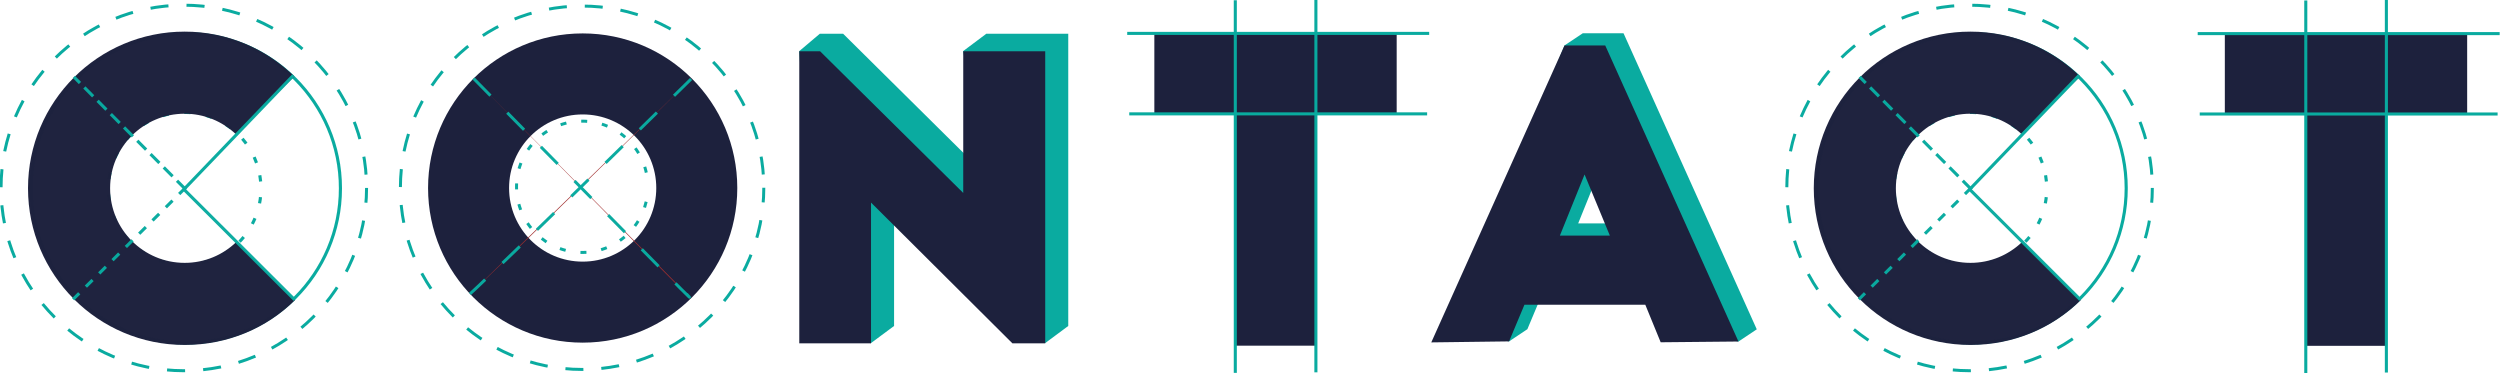 <?xml version="1.0" encoding="UTF-8" standalone="no"?>
<!-- Created with Inkscape (http://www.inkscape.org/) -->

<svg
   xmlns:dc="http://purl.org/dc/elements/1.1/"
   xmlns:cc="http://creativecommons.org/ns#"
   xmlns:rdf="http://www.w3.org/1999/02/22-rdf-syntax-ns#"
   xmlns:svg="http://www.w3.org/2000/svg"
   xmlns="http://www.w3.org/2000/svg"
   xmlns:sodipodi="http://sodipodi.sourceforge.net/DTD/sodipodi-0.dtd"
   xmlns:inkscape="http://www.inkscape.org/namespaces/inkscape"
   width="863.148"
   height="128.878"
   id="svg7375"
   version="1.1"
   inkscape:version="0.48.5 r10040"
   sodipodi:docname="Nouveau document 77">
  <defs
     id="defs7377" />
  <sodipodi:namedview
     id="base"
     pagecolor="#ffffff"
     bordercolor="#666666"
     borderopacity="1.0"
     inkscape:pageopacity="0.0"
     inkscape:pageshadow="2"
     inkscape:zoom="0.35"
     inkscape:cx="663.94445"
     inkscape:cy="-95.560213"
     inkscape:document-units="px"
     inkscape:current-layer="layer1"
     showgrid="false"
     fit-margin-top="0"
     fit-margin-left="0"
     fit-margin-right="0"
     fit-margin-bottom="0"
     inkscape:window-width="1366"
     inkscape:window-height="702"
     inkscape:window-x="0"
     inkscape:window-y="27"
     inkscape:window-maximized="1" />
  <g
     inkscape:label="Calque 1"
     inkscape:groupmode="layer"
     id="layer1"
     transform="translate(288.944,-307.924)">
    <g
       id="g7484">
      <g
         transform="matrix(1.04,0,0,1.04,-168.827,85.311)"
         id="g5751"
         style="opacity:0.99;display:inline">
        <path
           style="opacity:0.99;fill:#07aa9e;fill-opacity:1;display:inline"
           d="m 164.412,225.26 47.52,47.056 -7.7,-41.287 7.7,-5.769 27.213,0 0,97.002 -7.698,5.715 -50.129,-52.468 0,46.754 -7.705,5.718 -17.189,-5.839 -6.604,-91.097 6.844,-5.785 z"
           id="polygon322-5"
           inkscape:connector-curvature="0"
           sodipodi:nodetypes="cccccccccccccc" />
        <polygon
           id="polygon322"
           points="243.333,193.667 259.333,193.667 259.333,250.667 252.928,250.667 225.333,223.194 225.333,250.667 211.333,250.667 211.333,193.667 215.393,193.667 243.333,221.318 "
           style="fill:#1b1f3b"
           transform="matrix(1.701,0,0,1.701,-209.629,-98.354)" />
      </g>
      <g
         transform="matrix(1.053,0,0,1.053,-174.653,78.067)"
         id="g5755"
         style="opacity:0.99;display:inline">
        <path
           id="path326-7"
           d="m 423.783,229.186 -13.342,0 -6.007,3.998 -37.684,93.368 19.504,3.673 6.006,-4.002 5.039,-12.018 39.628,0 5.039,12.309 19.508,3.75 6.002,-3.999 z m -14.867,62.347 8.098,-20.04 8.288,20.04 z"
           inkscape:connector-curvature="0"
           style="opacity:0.99;fill:#07aa9e;fill-opacity:1;display:inline"
           sodipodi:nodetypes="cccccccccccccccc" />
        <path
           id="path326"
           d="m 417.783,233.186 h -13.342 l -43.69,97.366 25.51,-0.329 5.039,-12.018 h 39.628 l 5.039,12.309 25.51,-0.249 -43.692,-97.079 z m -14.867,62.347 8.098,-20.04 8.288,20.04 h -16.386 z"
           inkscape:connector-curvature="0"
           style="fill:#1b1f3b" />
      </g>
      <g
         transform="translate(-119.257,-74.453)"
         id="g6098"
         style="opacity:0.99;display:inline">
        <path
           sodipodi:type="arc"
           style="opacity:0.99;color:#000000;fill:none;stroke:#08aa9f;stroke-width:0.995;stroke-linecap:square;stroke-linejoin:bevel;stroke-miterlimit:4;stroke-opacity:0.996;stroke-dasharray:0.995, 5.972;stroke-dashoffset:0;marker:none;visibility:visible;display:inline;overflow:visible;enable-background:accumulate"
           id="path4671-2"
           sodipodi:cx="639.25"
           sodipodi:cy="276.75"
           sodipodi:rx="24.25"
           sodipodi:ry="24.25"
           d="M 663.5,276.75 C 663.5,290.143 652.643,301 639.25,301 625.857,301 615,290.143 615,276.75 c 0,-13.393 10.857,-24.25 24.25,-24.25 13.393,0 24.25,10.857 24.25,24.25 z"
           transform="matrix(1.073,-0.169,0.169,1.073,-838.616,258.612)" />
        <path
           sodipodi:type="arc"
           style="opacity:0.99;color:#000000;fill:none;stroke:#07aa9e;stroke-width:1;stroke-linecap:square;stroke-linejoin:bevel;stroke-miterlimit:4;stroke-opacity:1;stroke-dasharray:none;stroke-dashoffset:0;marker:none;visibility:visible;display:inline;overflow:visible;enable-background:accumulate"
           id="path5170-0"
           sodipodi:cx="638.95703"
           sodipodi:cy="276.6871"
           sodipodi:rx="49.386501"
           sodipodi:ry="49.386501"
           d="m 688.344,276.687 c 0,27.275 -22.111,49.386 -49.386,49.386 -27.275,0 -49.386,-22.111 -49.386,-49.386 0,-27.275 22.111,-49.386 49.386,-49.386 27.275,0 49.386,22.111 49.386,49.386 z"
           transform="matrix(1.081,0,0,1.081,-796.248,148.292)" />
        <circle
           id="circle310-0"
           r="33.743"
           cy="222.592"
           cx="449.455"
           stroke-miterlimit="10"
           sodipodi:cx="449.45499"
           sodipodi:cy="222.592"
           sodipodi:rx="33.743"
           sodipodi:ry="33.743"
           style="opacity:0.99;fill:none;stroke:#07aa9e;stroke-width:0.556;stroke-miterlimit:10;stroke-dasharray:3.336, 3.336;stroke-dashoffset:0.612"
           d="m 483.198,222.592 c 0,18.636 -15.107,33.743 -33.743,33.743 -18.636,0 -33.743,-15.107 -33.743,-33.743 0,-18.636 15.107,-33.743 33.743,-33.743 18.636,0 33.743,15.107 33.743,33.743 z"
           transform="matrix(1.87,0,0,1.87,-946.709,31.023)" />
        <g
           style="opacity:0.99"
           id="g316-6"
           transform="matrix(1.944,0,0,1.944,-982.002,14.353)">
          <path
             id="path318-3"
             d="m 460.762,233.227 -0.943,-0.925 c -2.38,2.284 -5.604,3.695 -9.163,3.695 -7.314,0 -13.244,-5.929 -13.244,-13.244 0,-7.314 5.929,-13.244 13.244,-13.244 3.507,0 6.686,1.373 9.055,3.598 l 1.051,-1.03 9.373,-9.185 c -5.019,-4.923 -11.893,-7.963 -19.479,-7.963 -15.367,0 -27.824,12.457 -27.824,27.824 0,15.367 12.457,27.824 27.824,27.824 7.638,0 14.556,-2.973 19.584,-7.956 z"
             inkscape:connector-curvature="0"
             style="fill:#1b1f3b"
             sodipodi:nodetypes="ccssscccssscc" />
        </g>
        <path
           style="opacity:0.99;fill:none;stroke:#08aa9f;stroke-width:1.081;stroke-linecap:butt;stroke-linejoin:miter;stroke-miterlimit:4;stroke-opacity:0.996;stroke-dasharray:3.242, 3.242;stroke-dashoffset:0"
           d="m -105.529,447.075 -38.908,38.638"
           id="path4651-90"
           inkscape:connector-curvature="0" />
        <path
           style="opacity:0.99;fill:none;stroke:#08aa9f;stroke-width:1.081;stroke-linecap:butt;stroke-linejoin:miter;stroke-miterlimit:4;stroke-opacity:0.996;stroke-dasharray:4.323, 2.162;stroke-dashoffset:0"
           d="m -105.529,447.849 -38.638,-38.908"
           id="path4651-9-8"
           inkscape:connector-curvature="0" />
        <path
           style="opacity:0.99;fill:none;stroke:#08aa9f;stroke-width:1.081px;stroke-linecap:butt;stroke-linejoin:miter;stroke-opacity:0.996;display:inline"
           d="m -68.431,408.416 -37.173,38.738"
           id="path5182-3"
           inkscape:connector-curvature="0" />
        <path
           style="opacity:0.98;fill:none;stroke:#08aa9f;stroke-width:1.081px;stroke-linecap:butt;stroke-linejoin:miter;stroke-opacity:0.996;display:inline"
           d="M -67.959,485.888 -106.486,447.459"
           id="path5182-0-8"
           inkscape:connector-curvature="0"
           sodipodi:nodetypes="cc" />
      </g>
      <g
         transform="matrix(1.034,0,0,1.034,-154.305,84.693)"
         id="g5936"
         style="opacity:0.99;display:inline">
        <path
           id="path292"
           d="m 64.347,227.048 c -28.513,0 -51.627,23.115 -51.627,51.627 0,28.513 23.115,51.627 51.627,51.627 28.513,0 51.627,-23.115 51.627,-51.627 0,-28.513 -23.115,-51.627 -51.627,-51.627 z m 0,76.202 c -13.573,0 -24.575,-11.002 -24.575,-24.575 0,-13.573 11.002,-24.575 24.575,-24.575 13.573,0 24.575,11.002 24.575,24.575 -0.002,13.571 -11.004,24.575 -24.575,24.575 z"
           inkscape:connector-curvature="0"
           style="fill:#1b1f3b" />
        <path
           style="fill:#a02c2c;stroke:#08aa9f;stroke-width:1;stroke-linecap:butt;stroke-linejoin:miter;stroke-miterlimit:4;stroke-opacity:0.996;stroke-dasharray:8, 8;stroke-dashoffset:0"
           d="m 27.94,242.122 c 61.5,62.5 82.713,84.067 67.157,67.803"
           id="path4996"
           inkscape:connector-curvature="0"
           sodipodi:nodetypes="cc" />
        <path
           style="opacity:0.99;fill:#a02c2c;stroke:#08aa9f;stroke-width:1;stroke-linecap:butt;stroke-linejoin:miter;stroke-miterlimit:4;stroke-opacity:0.996;stroke-dasharray:8, 8;stroke-dashoffset:0"
           d="m 100.546,242.269 c -62.5,61.5 -73.814,71.753 -73.814,71.753"
           id="path4996-3"
           inkscape:connector-curvature="0"
           sodipodi:nodetypes="cc" />
        <path
           sodipodi:type="arc"
           style="opacity:0.99;color:#000000;fill:none;stroke:#08aa9f;stroke-width:1.106;stroke-linecap:square;stroke-linejoin:bevel;stroke-miterlimit:4;stroke-opacity:0.996;stroke-dasharray:1.106, 6.634;stroke-dashoffset:1.548;marker:none;visibility:visible;display:inline;overflow:visible;enable-background:accumulate"
           id="path4671-2-6"
           sodipodi:cx="639.25"
           sodipodi:cy="276.75"
           sodipodi:rx="24.25"
           sodipodi:ry="24.25"
           d="M 663.5,276.75 C 663.5,290.143 652.643,301 639.25,301 625.857,301 615,290.143 615,276.75 c 0,-13.393 10.857,-24.25 24.25,-24.25 13.393,0 24.25,10.857 24.25,24.25 z"
           transform="matrix(0.904,-0.003,0.003,0.904,-514.529,29.999)" />
        <circle
           id="circle310-0-1"
           r="33.743"
           cy="222.592"
           cx="449.455"
           stroke-miterlimit="10"
           sodipodi:cx="449.45499"
           sodipodi:cy="222.592"
           sodipodi:rx="33.743"
           sodipodi:ry="33.743"
           style="opacity:0.99;fill:none;stroke:#07aa9e;stroke-width:0.556;stroke-miterlimit:10;stroke-dasharray:3.336, 3.336;stroke-dashoffset:0.612;display:inline"
           d="m 483.198,222.592 c 0,18.636 -15.107,33.743 -33.743,33.743 -18.636,0 -33.743,-15.107 -33.743,-33.743 0,-18.636 15.107,-33.743 33.743,-33.743 18.636,0 33.743,15.107 33.743,33.743 z"
           transform="matrix(1.798,0,0,1.798,-743.964,-121.639)" />
      </g>
      <g
         transform="matrix(1.06,0,0,1.06,-173.289,76.944)"
         id="g6070"
         style="opacity:0.99;display:inline">
        <g
           id="g5943">
          <polygon
             transform="matrix(1.754,0,0,1.754,-619.473,-110.927)"
             style="fill:#1b1f3b"
             points="516.333,208.667 520.333,208.667 520.333,251.667 535.333,251.667 535.333,208.667 537.333,208.667 550.333,208.667 550.333,193.667 537.333,193.667 535.333,193.667 520.333,193.667 516.333,193.667 505.333,193.667 505.333,208.667 "
             id="polygon262" />
          <path
             style="fill:#28285b"
             inkscape:connector-curvature="0"
             id="path67-5-9"
             d="M 276.105,332.13" />
          <path
             sodipodi:nodetypes="cc"
             inkscape:connector-curvature="0"
             id="path5851"
             d="m 258.708,254.988 c 79.019,0 97.022,0 97.022,0"
             style="fill:none;stroke:#07aa9e;stroke-width:1px;stroke-linecap:butt;stroke-linejoin:miter;stroke-opacity:1" />
          <path
             sodipodi:nodetypes="cc"
             inkscape:connector-curvature="0"
             id="path5851-7"
             d="m 258.041,228.794 c 79.019,0 98.356,0 98.356,0"
             style="opacity:0.99;fill:none;stroke:#07aa9e;stroke-width:1px;stroke-linecap:butt;stroke-linejoin:miter;stroke-opacity:1;display:inline" />
          <path
             sodipodi:nodetypes="cc"
             inkscape:connector-curvature="0"
             id="path5851-2"
             d="m 293.25,217.998 c 0,79.019 0,121.358 0,121.358"
             style="opacity:0.99;fill:none;stroke:#07aa9e;stroke-width:1px;stroke-linecap:butt;stroke-linejoin:miter;stroke-opacity:1;display:inline" />
          <path
             sodipodi:nodetypes="cc"
             inkscape:connector-curvature="0"
             id="path5851-2-7"
             d="m 319.5,217.831 c 0,79.019 0,121.358 0,121.358"
             style="opacity:0.99;fill:none;stroke:#07aa9e;stroke-width:1px;stroke-linecap:butt;stroke-linejoin:miter;stroke-opacity:1;display:inline" />
        </g>
      </g>
      <g
         id="g6098-8"
         style="opacity:0.99;display:inline"
         transform="translate(497.296,-74.453)">
        <path
           sodipodi:type="arc"
           style="opacity:0.99;color:#000000;fill:none;stroke:#08aa9f;stroke-width:0.995;stroke-linecap:square;stroke-linejoin:bevel;stroke-miterlimit:4;stroke-opacity:0.996;stroke-dasharray:0.995, 5.972;stroke-dashoffset:0;marker:none;visibility:visible;display:inline;overflow:visible;enable-background:accumulate"
           id="path4671-2-3"
           sodipodi:cx="639.25"
           sodipodi:cy="276.75"
           sodipodi:rx="24.25"
           sodipodi:ry="24.25"
           d="M 663.5,276.75 C 663.5,290.143 652.643,301 639.25,301 625.857,301 615,290.143 615,276.75 c 0,-13.393 10.857,-24.25 24.25,-24.25 13.393,0 24.25,10.857 24.25,24.25 z"
           transform="matrix(1.073,-0.169,0.169,1.073,-838.616,258.612)" />
        <path
           sodipodi:type="arc"
           style="opacity:0.99;color:#000000;fill:none;stroke:#07aa9e;stroke-width:1;stroke-linecap:square;stroke-linejoin:bevel;stroke-miterlimit:4;stroke-opacity:1;stroke-dasharray:none;stroke-dashoffset:0;marker:none;visibility:visible;display:inline;overflow:visible;enable-background:accumulate"
           id="path5170-0-2"
           sodipodi:cx="638.95703"
           sodipodi:cy="276.6871"
           sodipodi:rx="49.386501"
           sodipodi:ry="49.386501"
           d="m 688.344,276.687 c 0,27.275 -22.111,49.386 -49.386,49.386 -27.275,0 -49.386,-22.111 -49.386,-49.386 0,-27.275 22.111,-49.386 49.386,-49.386 27.275,0 49.386,22.111 49.386,49.386 z"
           transform="matrix(1.081,0,0,1.081,-796.248,148.292)" />
        <circle
           id="circle310-0-9"
           r="33.743"
           cy="222.592"
           cx="449.455"
           stroke-miterlimit="10"
           sodipodi:cx="449.45499"
           sodipodi:cy="222.592"
           sodipodi:rx="33.743"
           sodipodi:ry="33.743"
           style="opacity:0.99;fill:none;stroke:#07aa9e;stroke-width:0.556;stroke-miterlimit:10;stroke-dasharray:3.336, 3.336;stroke-dashoffset:0.612"
           d="m 483.198,222.592 c 0,18.636 -15.107,33.743 -33.743,33.743 -18.636,0 -33.743,-15.107 -33.743,-33.743 0,-18.636 15.107,-33.743 33.743,-33.743 18.636,0 33.743,15.107 33.743,33.743 z"
           transform="matrix(1.87,0,0,1.87,-946.709,31.023)" />
        <g
           style="opacity:0.99"
           id="g316-6-5"
           transform="matrix(1.944,0,0,1.944,-982.002,14.353)">
          <path
             id="path318-3-4"
             d="m 460.762,233.227 -0.943,-0.925 c -2.38,2.284 -5.604,3.695 -9.163,3.695 -7.314,0 -13.244,-5.929 -13.244,-13.244 0,-7.314 5.929,-13.244 13.244,-13.244 3.507,0 6.686,1.373 9.055,3.598 l 1.051,-1.03 9.373,-9.185 c -5.019,-4.923 -11.893,-7.963 -19.479,-7.963 -15.367,0 -27.824,12.457 -27.824,27.824 0,15.367 12.457,27.824 27.824,27.824 7.638,0 14.556,-2.973 19.584,-7.956 z"
             inkscape:connector-curvature="0"
             style="fill:#1b1f3b"
             sodipodi:nodetypes="ccssscccssscc" />
        </g>
        <path
           style="opacity:0.99;fill:none;stroke:#08aa9f;stroke-width:1.081;stroke-linecap:butt;stroke-linejoin:miter;stroke-miterlimit:4;stroke-opacity:0.996;stroke-dasharray:3.242, 3.242;stroke-dashoffset:0"
           d="m -105.529,447.075 -38.908,38.638"
           id="path4651-90-3"
           inkscape:connector-curvature="0" />
        <path
           style="opacity:0.99;fill:none;stroke:#08aa9f;stroke-width:1.081;stroke-linecap:butt;stroke-linejoin:miter;stroke-miterlimit:4;stroke-opacity:0.996;stroke-dasharray:4.323, 2.162;stroke-dashoffset:0"
           d="m -105.529,447.849 -38.638,-38.908"
           id="path4651-9-8-9"
           inkscape:connector-curvature="0" />
        <path
           style="opacity:0.99;fill:none;stroke:#08aa9f;stroke-width:1.081px;stroke-linecap:butt;stroke-linejoin:miter;stroke-opacity:0.996;display:inline"
           d="m -68.431,408.416 -37.173,38.738"
           id="path5182-3-4"
           inkscape:connector-curvature="0" />
        <path
           style="opacity:0.98;fill:none;stroke:#08aa9f;stroke-width:1.081px;stroke-linecap:butt;stroke-linejoin:miter;stroke-opacity:0.996;display:inline"
           d="M -67.959,485.888 -106.486,447.459"
           id="path5182-0-8-9"
           inkscape:connector-curvature="0"
           sodipodi:nodetypes="cc" />
      </g>
      <g
         transform="matrix(1.06,0,0,1.06,196.306,76.996)"
         id="g6070-3"
         style="opacity:0.99;display:inline">
        <g
           id="g5943-2">
          <polygon
             transform="matrix(1.754,0,0,1.754,-619.473,-110.927)"
             style="fill:#1b1f3b"
             points="550.333,208.667 550.333,193.667 537.333,193.667 535.333,193.667 520.333,193.667 516.333,193.667 505.333,193.667 505.333,208.667 516.333,208.667 520.333,208.667 520.333,251.667 535.333,251.667 535.333,208.667 537.333,208.667 "
             id="polygon262-1" />
          <path
             style="fill:#28285b"
             inkscape:connector-curvature="0"
             id="path67-5-9-9"
             d="M 276.105,332.13" />
          <path
             sodipodi:nodetypes="cc"
             inkscape:connector-curvature="0"
             id="path5851-76"
             d="m 258.708,254.988 c 79.019,0 97.022,0 97.022,0"
             style="fill:none;stroke:#07aa9e;stroke-width:1px;stroke-linecap:butt;stroke-linejoin:miter;stroke-opacity:1" />
          <path
             sodipodi:nodetypes="cc"
             inkscape:connector-curvature="0"
             id="path5851-7-8"
             d="m 258.041,228.794 c 79.019,0 98.356,0 98.356,0"
             style="opacity:0.99;fill:none;stroke:#07aa9e;stroke-width:1px;stroke-linecap:butt;stroke-linejoin:miter;stroke-opacity:1;display:inline" />
          <path
             sodipodi:nodetypes="cc"
             inkscape:connector-curvature="0"
             id="path5851-2-2"
             d="m 293.25,217.998 c 0,79.019 0,121.358 0,121.358"
             style="opacity:0.99;fill:none;stroke:#07aa9e;stroke-width:1px;stroke-linecap:butt;stroke-linejoin:miter;stroke-opacity:1;display:inline" />
          <path
             sodipodi:nodetypes="cc"
             inkscape:connector-curvature="0"
             id="path5851-2-7-0"
             d="m 319.5,217.831 c 0,79.019 0,121.358 0,121.358"
             style="opacity:0.99;fill:none;stroke:#07aa9e;stroke-width:1px;stroke-linecap:butt;stroke-linejoin:miter;stroke-opacity:1;display:inline" />
        </g>
      </g>
    </g>
  </g>
</svg>
